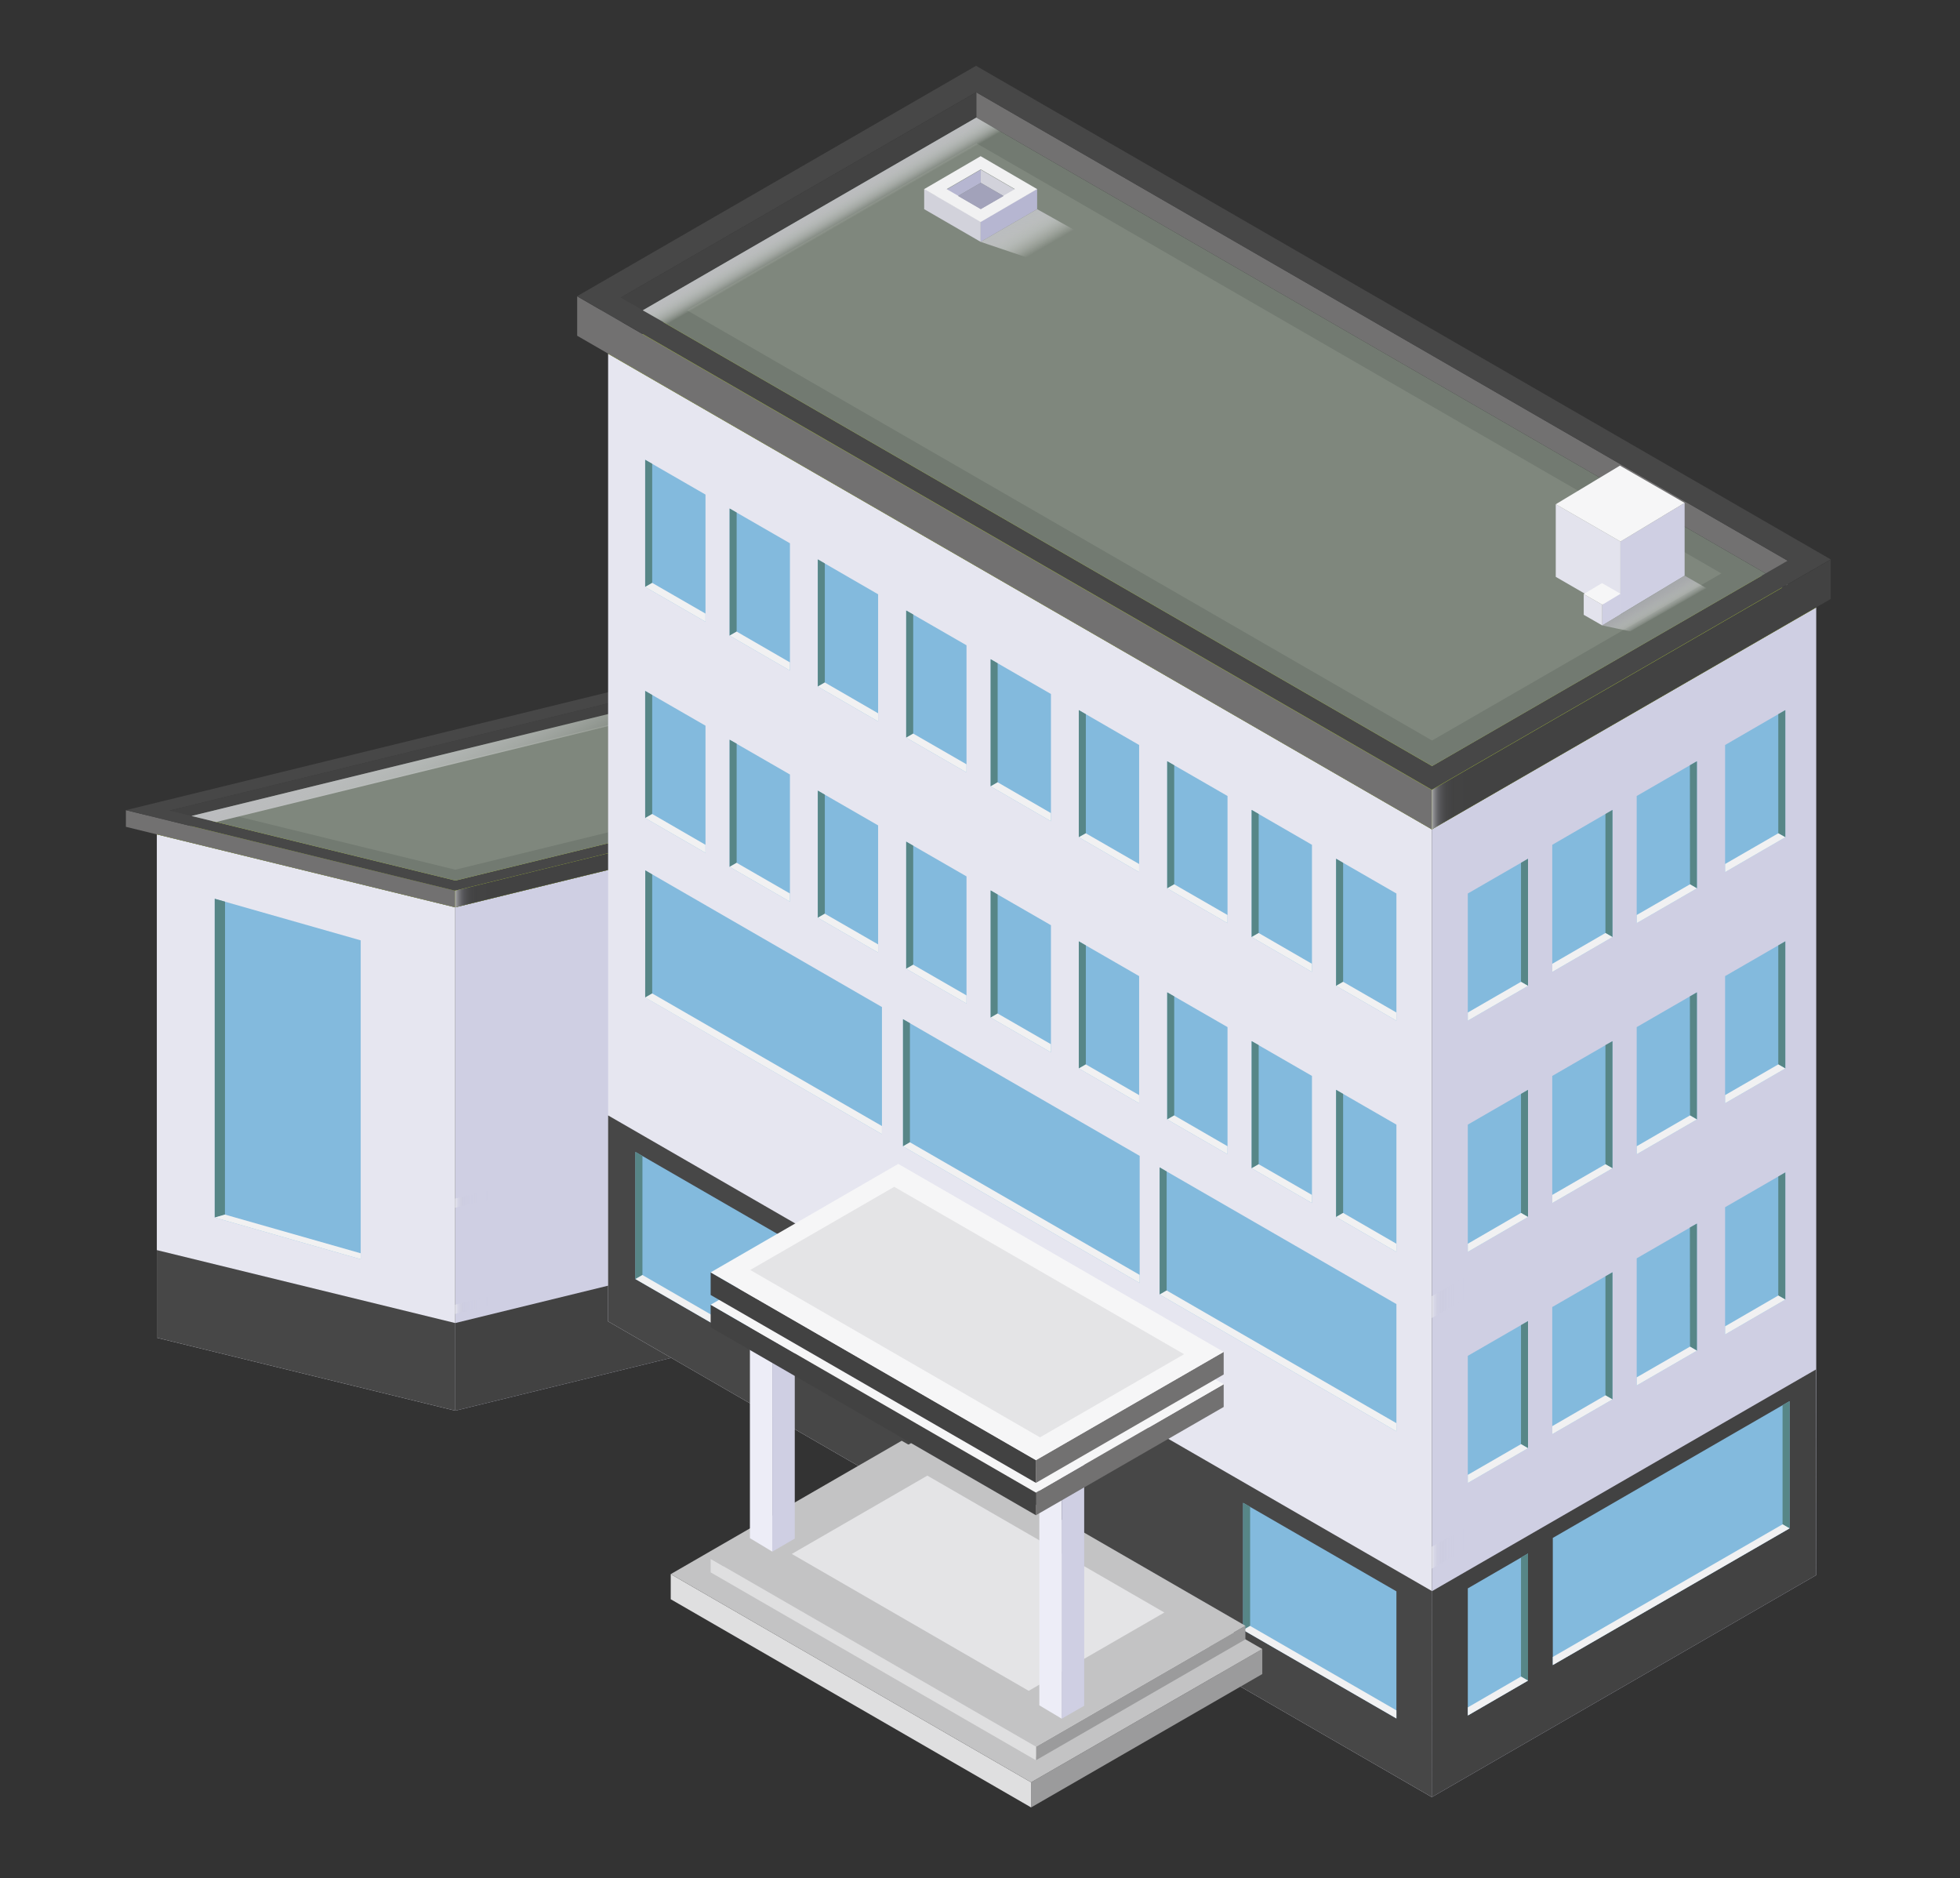<svg xmlns="http://www.w3.org/2000/svg" xmlns:xlink="http://www.w3.org/1999/xlink" viewBox="0 0 178.72 171.23">
  <rect x="0" y="0" width="178.72" height="171.23" fill="#333333" stroke="none"/>
  <defs>
    <style>
      .cls-1 {
        isolation: isolate;
      }

      .cls-2 {
        fill: #cfcfe3;
      }

      .cls-3 {
        fill: #e6e6f0;
      }

      .cls-4 {
        fill: #b0cc38;
      }

      .cls-5 {
        fill: #727171;
      }

      .cls-6 {
        fill: #424242;
      }

      .cls-7 {
        fill: #474747;
      }

      .cls-8 {
        fill: #727a71;
      }

      .cls-9 {
        fill: #7f877d;
      }

      .cls-10, .cls-11, .cls-15, .cls-23, .cls-26 {
        mix-blend-mode: multiply;
      }

      .cls-10 {
        fill: url(#linear-gradient);
      }

      .cls-11 {
        opacity: 0.6;
      }

      .cls-12 {
        fill: url(#linear-gradient-2);
      }

      .cls-13 {
        fill: url(#linear-gradient-3);
      }

      .cls-14 {
        fill: url(#linear-gradient-4);
      }

      .cls-15 {
        fill: url(#linear-gradient-5);
      }

      .cls-16 {
        fill: url(#linear-gradient-6);
      }

      .cls-17 {
        fill: url(#linear-gradient-7);
      }

      .cls-18 {
        fill: url(#linear-gradient-8);
      }

      .cls-19 {
        fill: #d2d2db;
      }

      .cls-20 {
        fill: #b6b6d1;
      }

      .cls-21 {
        fill: #f1f1f2;
      }

      .cls-22 {
        fill: #a2a2ba;
      }

      .cls-23 {
        fill: url(#linear-gradient-9);
      }

      .cls-24 {
        fill: #e3e3ed;
      }

      .cls-25 {
        fill: #f6f6f7;
      }

      .cls-26 {
        fill: url(#linear-gradient-10);
      }

      .cls-27 {
        fill: #83badd;
      }

      .cls-28 {
        fill: #578687;
      }

      .cls-29 {
        fill: #9b9b9c;
      }

      .cls-30 {
        fill: #dfdfe0;
      }

      .cls-31 {
        fill: #c3c3c4;
      }

      .cls-32 {
        fill: #e4e4e6;
      }

      .cls-33 {
        fill: #ededf7;
      }
    </style>
    <linearGradient id="linear-gradient" x1="43.17" y1="75.46" x2="36.28" y2="63.52" gradientUnits="userSpaceOnUse">
      <stop offset="0" stop-color="#fff" stop-opacity="0"/>
      <stop offset="0.1" stop-color="#f5f5f5" stop-opacity="0.15"/>
      <stop offset="0.33" stop-color="#e0e1e2" stop-opacity="0.45"/>
      <stop offset="0.55" stop-color="#d0d2d3" stop-opacity="0.69"/>
      <stop offset="0.74" stop-color="#c5c6c8" stop-opacity="0.86"/>
      <stop offset="0.89" stop-color="#bebfc1" stop-opacity="0.96"/>
      <stop offset="1" stop-color="#bbbdbf"/>
    </linearGradient>
    <linearGradient id="linear-gradient-2" x1="41.5" y1="81.58" x2="44.67" y2="81.58" gradientUnits="userSpaceOnUse">
      <stop offset="0" stop-color="#f7f7f7"/>
      <stop offset="0" stop-color="#f6f6f6" stop-opacity="0.99"/>
      <stop offset="0.04" stop-color="#eaeaef" stop-opacity="0.8"/>
      <stop offset="0.09" stop-color="#dfdfe9" stop-opacity="0.63"/>
      <stop offset="0.14" stop-color="#d5d5e3" stop-opacity="0.48"/>
      <stop offset="0.19" stop-color="#cdcdde" stop-opacity="0.35"/>
      <stop offset="0.25" stop-color="#c6c6da" stop-opacity="0.24"/>
      <stop offset="0.32" stop-color="#c0c0d7" stop-opacity="0.15"/>
      <stop offset="0.39" stop-color="#bbbbd4" stop-opacity="0.08"/>
      <stop offset="0.49" stop-color="#b8b8d2" stop-opacity="0.04"/>
      <stop offset="0.62" stop-color="#b6b6d1" stop-opacity="0.01"/>
      <stop offset="1" stop-color="#b6b6d1" stop-opacity="0"/>
    </linearGradient>
    <linearGradient id="linear-gradient-3" x1="41.5" y1="109.31" x2="44.67" y2="109.31" xlink:href="#linear-gradient-2"/>
    <linearGradient id="linear-gradient-4" x1="41.5" y1="118.99" x2="44.67" y2="118.99" xlink:href="#linear-gradient-2"/>
    <linearGradient id="linear-gradient-5" x1="75.5" y1="21.12" x2="74.38" y2="19.18" xlink:href="#linear-gradient"/>
    <linearGradient id="linear-gradient-6" x1="130.56" y1="72.92" x2="133.73" y2="72.92" xlink:href="#linear-gradient-2"/>
    <linearGradient id="linear-gradient-7" x1="130.56" y1="118.27" x2="133.73" y2="118.27" xlink:href="#linear-gradient-2"/>
    <linearGradient id="linear-gradient-8" x1="130.56" y1="141.11" x2="133.73" y2="141.11" xlink:href="#linear-gradient-2"/>
    <linearGradient id="linear-gradient-9" x1="94.52" y1="22.95" x2="92.85" y2="20.07" gradientUnits="userSpaceOnUse">
      <stop offset="0" stop-color="#fff" stop-opacity="0"/>
      <stop offset="0.27" stop-color="#e8e8e9" stop-opacity="0.34"/>
      <stop offset="0.51" stop-color="#d4d6d7" stop-opacity="0.63"/>
      <stop offset="0.73" stop-color="#c7c8ca" stop-opacity="0.83"/>
      <stop offset="0.9" stop-color="#bec0c2" stop-opacity="0.95"/>
      <stop offset="1" stop-color="#bbbdbf"/>
    </linearGradient>
    <linearGradient id="linear-gradient-10" x1="151.32" y1="56.13" x2="150.31" y2="54.38" gradientUnits="userSpaceOnUse">
      <stop offset="0" stop-color="#fff" stop-opacity="0"/>
      <stop offset="0.07" stop-color="#f4f4f4" stop-opacity="0.13"/>
      <stop offset="0.23" stop-color="#dcddde" stop-opacity="0.39"/>
      <stop offset="0.39" stop-color="#c9cacc" stop-opacity="0.61"/>
      <stop offset="0.54" stop-color="#b9bbbd" stop-opacity="0.78"/>
      <stop offset="0.7" stop-color="#afb0b3" stop-opacity="0.9"/>
      <stop offset="0.85" stop-color="#a8aaad" stop-opacity="0.98"/>
      <stop offset="1" stop-color="#a6a8ab"/>
    </linearGradient>
  </defs>
  <title>Map</title>
  <g class="cls-1">
    <g id="sity">
      <g>
        <g>
          <g>
            <g class="cls-1">
              <polygon class="cls-2" points="88.43 71.25 88.43 117.14 41.51 128.61 41.51 82.72 88.43 71.25"/>
            </g>
            <g class="cls-1">
              <polygon class="cls-3" points="14.3 121.96 14.3 76.07 41.51 82.72 41.51 128.61 14.3 121.96"/>
            </g>
            <polygon class="cls-4" points="14.3 76.07 61.24 64.6 88.43 71.25 41.51 82.72 14.3 76.07"/>
          </g>
          <g>
            <polygon class="cls-5" points="59.75 64.05 85.83 70.43 85.83 69.44 59.75 63.07 59.75 64.05"/>
            <polygon class="cls-6" points="59.75 63.07 59.75 64.05 13.45 75.37 13.45 74.39 59.75 63.07"/>
            <g class="cls-1">
              <polygon class="cls-6" points="89.75 69.4 89.75 70.92 41.51 82.72 41.51 81.2 89.75 69.4"/>
            </g>
            <g class="cls-1">
              <polygon class="cls-5" points="11.48 73.86 11.48 75.38 41.51 82.72 41.51 81.2 11.48 73.86"/>
            </g>
            <path class="cls-7" d="M59.74,62.06,11.48,73.86l30,7.34L89.75,69.4ZM15.45,73.9l44.3-10.83,26.08,6.38L41.53,80.28Z"/>
            <polygon class="cls-8" points="59.75 64.05 17.46 74.39 41.53 80.28 83.83 69.94 59.75 64.05"/>
          </g>
          <polygon class="cls-9" points="59.76 65.04 21.5 74.39 41.52 79.29 79.78 69.93 59.76 65.04"/>
          <polygon class="cls-10" points="17.46 74.39 59.75 64.05 61.99 64.6 19.71 74.94 17.46 74.39"/>
          <g class="cls-11">
            <g class="cls-1">
              <polygon class="cls-12" points="44.67 80.44 44.67 81.96 41.51 82.72 41.51 81.2 44.67 80.44"/>
            </g>
          </g>
          <g class="cls-11">
            <g class="cls-1">
              <polygon class="cls-13" points="44.67 108.51 44.67 109.35 41.5 110.11 41.5 109.27 44.67 108.51"/>
            </g>
          </g>
          <g class="cls-11">
            <g class="cls-1">
              <polygon class="cls-14" points="44.67 118.19 44.67 119.03 41.5 119.79 41.5 118.95 44.67 118.19"/>
            </g>
          </g>
          <polygon class="cls-6" points="41.51 128.61 88.43 117.14 88.43 109.15 41.51 120.62 41.51 128.61"/>
          <polygon class="cls-7" points="41.51 120.62 14.3 113.97 14.3 121.96 41.51 128.61 41.51 120.62"/>
        </g>
        <g>
          <g>
            <g class="cls-1">
              <polygon class="cls-2" points="165.61 55.38 165.61 143.6 130.56 163.84 130.56 75.61 165.61 55.38"/>
            </g>
            <g class="cls-1">
              <polygon class="cls-3" points="55.45 120.47 55.45 32.25 130.56 75.61 130.56 163.84 55.45 120.47"/>
            </g>
            <polygon class="cls-4" points="55.45 32.25 90.51 12.02 165.61 55.38 130.56 75.61 55.45 32.25"/>
          </g>
          <g>
            <polygon class="cls-5" points="89.02 10.72 163.01 53.44 163.01 51.12 89.02 8.41 89.02 10.72"/>
            <polygon class="cls-6" points="89.02 8.41 89.02 10.72 54.6 30.6 54.6 28.29 89.02 8.41"/>
            <g class="cls-1">
              <polygon class="cls-6" points="166.93 51.02 166.93 54.61 130.56 75.61 130.56 72.02 166.93 51.02"/>
            </g>
            <g class="cls-1">
              <polygon class="cls-5" points="52.63 27.02 52.63 30.61 130.56 75.61 130.56 72.02 52.63 27.02"/>
            </g>
            <path class="cls-7" d="M89,6,52.63,27l77.93,45,36.37-21ZM56.6,27.13,89,8.41l74,42.71L130.58,69.84Z"/>
            <polygon class="cls-8" points="89.02 10.72 58.61 28.29 130.59 69.84 161 52.28 89.02 10.72"/>
          </g>
          <polygon class="cls-9" points="89.03 13.06 62.65 28.29 130.58 67.51 156.96 52.28 89.03 13.06"/>
          <polygon class="cls-15" points="58.61 28.29 89.02 10.72 91.27 12.02 60.86 29.57 58.61 28.29"/>
          <g class="cls-11">
            <g class="cls-1">
              <polygon class="cls-16" points="133.73 70.22 133.73 73.81 130.56 75.61 130.56 72.02 133.73 70.22"/>
            </g>
          </g>
          <g class="cls-11">
            <g class="cls-1">
              <polygon class="cls-17" points="133.73 116.37 133.73 118.36 130.56 120.16 130.56 118.17 133.73 116.37"/>
            </g>
          </g>
          <g class="cls-11">
            <g class="cls-1">
              <polygon class="cls-18" points="133.73 139.22 133.73 141.2 130.56 143.01 130.56 141.01 133.73 139.22"/>
            </g>
          </g>
          <polygon class="cls-7" points="55.45 120.47 55.45 101.69 130.58 145.06 130.56 163.84 55.45 120.47"/>
          <polygon class="cls-6" points="130.58 145.06 165.59 124.85 165.61 143.6 130.56 163.84 130.58 145.06"/>
        </g>
        <g>
          <g>
            <polygon class="cls-19" points="89.43 16.67 92.54 18.47 92.54 17.27 89.43 15.47 89.43 16.67"/>
            <polygon class="cls-20" points="89.43 15.47 89.43 16.67 85.29 19.07 85.29 17.87 89.43 15.47"/>
            <g class="cls-1">
              <polygon class="cls-20" points="94.57 17.22 94.57 19.07 89.42 22.05 89.42 20.19 94.57 17.22"/>
            </g>
            <g class="cls-1">
              <polygon class="cls-19" points="84.27 17.22 84.27 19.07 89.42 22.05 89.42 20.19 84.27 17.22"/>
            </g>
            <path class="cls-21" d="M89.42,14.24l-5.15,3,5.15,3,5.15-3Zm-3.1,3,3.11-1.8,3.11,1.8-3.11,1.8Z"/>
            <polygon class="cls-22" points="89.43 16.67 87.36 17.87 89.43 19.07 91.51 17.87 89.43 16.67"/>
          </g>
          <polygon class="cls-23" points="94.57 19.07 89.42 22.05 93.62 23.47 97.95 20.96 94.57 19.07"/>
        </g>
        <g>
          <g>
            <g class="cls-1">
              <polygon class="cls-2" points="153.61 45.85 153.61 52.48 147.76 56 147.76 49.37 153.61 45.85"/>
            </g>
            <g class="cls-1">
              <polygon class="cls-24" points="141.86 45.97 141.86 52.59 147.76 56 147.76 49.37 141.86 45.97"/>
            </g>
            <polygon class="cls-25" points="141.86 45.97 147.71 42.45 153.61 45.85 147.76 49.37 141.86 45.97"/>
          </g>
          <g>
            <g class="cls-1">
              <polygon class="cls-2" points="147.76 54.13 147.76 56.02 146.1 57.02 146.1 55.13 147.76 54.13"/>
            </g>
            <g class="cls-1">
              <polygon class="cls-24" points="144.41 54.16 144.41 56.05 146.1 57.02 146.1 55.13 144.41 54.16"/>
            </g>
            <polygon class="cls-25" points="144.41 54.16 146.08 53.16 147.76 54.13 146.1 55.13 144.41 54.16"/>
          </g>
          <polygon class="cls-26" points="148.66 57.56 146.1 57.02 153.61 52.48 155.63 53.64 148.66 57.56"/>
        </g>
        <g>
          <g>
            <g>
              <g class="cls-1">
                <polygon class="cls-27" points="139.33 78.29 139.33 89.88 133.84 93.05 133.84 81.46 139.33 78.29"/>
              </g>
              <g class="cls-1">
                <polygon class="cls-28" points="138.69 78.66 138.69 89.51 139.33 89.88 139.33 78.29 138.69 78.66"/>
              </g>
            </g>
            <polygon class="cls-21" points="139.33 89.88 138.69 89.51 133.84 92.31 133.84 93.05 139.33 89.88"/>
          </g>
          <g>
            <g>
              <g class="cls-1">
                <polygon class="cls-27" points="147.03 73.84 147.03 85.43 141.54 88.61 141.54 77.02 147.03 73.84"/>
              </g>
              <g class="cls-1">
                <polygon class="cls-28" points="146.39 74.21 146.39 85.06 147.03 85.43 147.03 73.84 146.39 74.21"/>
              </g>
            </g>
            <polygon class="cls-21" points="147.03 85.43 146.39 85.06 141.54 87.87 141.54 88.61 147.03 85.43"/>
          </g>
          <g>
            <g>
              <g class="cls-1">
                <polygon class="cls-27" points="154.73 69.4 154.73 80.99 149.24 84.16 149.24 72.57 154.73 69.4"/>
              </g>
              <g class="cls-1">
                <polygon class="cls-28" points="154.09 69.77 154.1 80.62 154.73 80.99 154.73 69.4 154.09 69.77"/>
              </g>
            </g>
            <polygon class="cls-21" points="154.73 80.99 154.1 80.62 149.24 83.42 149.24 84.16 154.73 80.99"/>
          </g>
          <g>
            <g>
              <g class="cls-1">
                <polygon class="cls-27" points="162.79 64.74 162.79 76.33 157.3 79.51 157.3 67.92 162.79 64.74"/>
              </g>
              <g class="cls-1">
                <polygon class="cls-28" points="162.15 65.11 162.15 75.97 162.79 76.33 162.79 64.74 162.15 65.11"/>
              </g>
            </g>
            <polygon class="cls-21" points="162.79 76.33 162.15 75.97 157.3 78.77 157.3 79.51 162.79 76.33"/>
          </g>
        </g>
        <g>
          <g>
            <g>
              <g class="cls-1">
                <polygon class="cls-27" points="139.33 99.36 139.33 110.95 133.84 114.13 133.84 102.53 139.33 99.36"/>
              </g>
              <g class="cls-1">
                <polygon class="cls-28" points="138.69 99.73 138.69 110.58 139.33 110.95 139.33 99.36 138.69 99.73"/>
              </g>
            </g>
            <polygon class="cls-21" points="139.33 110.95 138.69 110.58 133.84 113.39 133.84 114.13 139.33 110.95"/>
          </g>
          <g>
            <g>
              <g class="cls-1">
                <polygon class="cls-27" points="147.03 94.92 147.03 106.51 141.54 109.68 141.54 98.09 147.03 94.92"/>
              </g>
              <g class="cls-1">
                <polygon class="cls-28" points="146.39 95.28 146.39 106.14 147.03 106.51 147.03 94.92 146.39 95.28"/>
              </g>
            </g>
            <polygon class="cls-21" points="147.03 106.51 146.39 106.14 141.54 108.94 141.54 109.68 147.03 106.51"/>
          </g>
          <g>
            <g>
              <g class="cls-1">
                <polygon class="cls-27" points="154.73 90.47 154.73 102.06 149.24 105.23 149.24 93.64 154.73 90.47"/>
              </g>
              <g class="cls-1">
                <polygon class="cls-28" points="154.09 90.84 154.1 101.69 154.73 102.06 154.73 90.47 154.09 90.84"/>
              </g>
            </g>
            <polygon class="cls-21" points="154.73 102.06 154.1 101.69 149.24 104.5 149.24 105.23 154.73 102.06"/>
          </g>
          <g>
            <g>
              <g class="cls-1">
                <polygon class="cls-27" points="162.79 85.82 162.79 97.41 157.3 100.58 157.3 88.99 162.79 85.82"/>
              </g>
              <g class="cls-1">
                <polygon class="cls-28" points="162.15 86.19 162.15 97.04 162.79 97.41 162.79 85.82 162.15 86.19"/>
              </g>
            </g>
            <polygon class="cls-21" points="162.79 97.41 162.15 97.04 157.3 99.84 157.3 100.58 162.79 97.41"/>
          </g>
        </g>
        <g>
          <g>
            <g>
              <g class="cls-1">
                <polygon class="cls-27" points="139.33 120.44 139.33 132.03 133.84 135.2 133.84 123.61 139.33 120.44"/>
              </g>
              <g class="cls-1">
                <polygon class="cls-28" points="138.69 120.81 138.69 131.66 139.33 132.03 139.33 120.44 138.69 120.81"/>
              </g>
            </g>
            <polygon class="cls-21" points="139.33 132.03 138.69 131.66 133.84 134.46 133.84 135.2 139.33 132.03"/>
          </g>
          <g>
            <g>
              <g class="cls-1">
                <polygon class="cls-27" points="147.03 115.99 147.03 127.58 141.54 130.75 141.54 119.16 147.03 115.99"/>
              </g>
              <g class="cls-1">
                <polygon class="cls-28" points="146.39 116.36 146.39 127.21 147.03 127.58 147.03 115.99 146.39 116.36"/>
              </g>
            </g>
            <polygon class="cls-21" points="147.03 127.58 146.39 127.21 141.54 130.02 141.54 130.75 147.03 127.58"/>
          </g>
          <g>
            <g>
              <g class="cls-1">
                <polygon class="cls-27" points="154.73 111.55 154.73 123.14 149.24 126.31 149.24 114.72 154.73 111.55"/>
              </g>
              <g class="cls-1">
                <polygon class="cls-28" points="154.09 111.91 154.1 122.77 154.73 123.14 154.73 111.55 154.09 111.91"/>
              </g>
            </g>
            <polygon class="cls-21" points="154.73 123.14 154.1 122.77 149.24 125.57 149.24 126.31 154.73 123.14"/>
          </g>
          <g>
            <g>
              <g class="cls-1">
                <polygon class="cls-27" points="162.79 106.89 162.79 118.48 157.3 121.66 157.3 110.06 162.79 106.89"/>
              </g>
              <g class="cls-1">
                <polygon class="cls-28" points="162.15 107.26 162.15 118.11 162.79 118.48 162.79 106.89 162.15 107.26"/>
              </g>
            </g>
            <polygon class="cls-21" points="162.79 118.48 162.15 118.11 157.3 120.92 157.3 121.66 162.79 118.48"/>
          </g>
        </g>
        <g>
          <g>
            <g class="cls-1">
              <polygon class="cls-27" points="163.18 127.74 163.18 139.34 141.59 151.8 141.59 140.21 163.18 127.74"/>
            </g>
            <g class="cls-1">
              <polygon class="cls-28" points="162.54 128.11 162.54 138.97 163.18 139.34 163.18 127.74 162.54 128.11"/>
            </g>
          </g>
          <polygon class="cls-21" points="163.18 139.34 162.54 138.97 141.59 151.06 141.59 151.8 163.18 139.34"/>
        </g>
        <g>
          <g>
            <g class="cls-1">
              <polygon class="cls-27" points="139.33 141.63 139.33 153.22 133.84 156.4 133.84 144.81 139.33 141.63"/>
            </g>
            <g class="cls-1">
              <polygon class="cls-28" points="138.69 142 138.69 152.85 139.33 153.22 139.33 141.63 138.69 142"/>
            </g>
          </g>
          <polygon class="cls-21" points="139.33 153.22 138.69 152.85 133.84 155.66 133.84 156.4 139.33 153.22"/>
        </g>
        <g>
          <g>
            <g class="cls-1">
              <polygon class="cls-27" points="19.58 81.94 19.58 111 32.89 114.8 32.89 85.73 19.58 81.94"/>
            </g>
            <g class="cls-1">
              <polygon class="cls-28" points="20.52 82.2 20.51 110.73 19.58 111 19.58 81.94 20.52 82.2"/>
            </g>
          </g>
          <polygon class="cls-21" points="19.58 111 20.51 110.73 32.89 114.26 32.89 114.8 19.58 111"/>
        </g>
        <g>
          <g>
            <g>
              <g class="cls-1">
                <polygon class="cls-27" points="121.83 78.29 121.83 89.88 127.33 93.05 127.33 81.46 121.83 78.29"/>
              </g>
              <g class="cls-1">
                <polygon class="cls-28" points="122.47 78.66 122.47 89.51 121.83 89.88 121.83 78.29 122.47 78.66"/>
              </g>
            </g>
            <polygon class="cls-21" points="121.83 89.88 122.47 89.51 127.33 92.31 127.33 93.05 121.83 89.88"/>
          </g>
          <g>
            <g>
              <g class="cls-1">
                <polygon class="cls-27" points="114.13 73.84 114.13 85.43 119.63 88.61 119.63 77.02 114.13 73.84"/>
              </g>
              <g class="cls-1">
                <polygon class="cls-28" points="114.77 74.21 114.77 85.06 114.13 85.43 114.13 73.84 114.77 74.21"/>
              </g>
            </g>
            <polygon class="cls-21" points="114.13 85.43 114.77 85.06 119.63 87.87 119.63 88.61 114.13 85.43"/>
          </g>
          <g>
            <g>
              <g class="cls-1">
                <polygon class="cls-27" points="106.43 69.4 106.43 80.99 111.93 84.16 111.93 72.57 106.43 69.4"/>
              </g>
              <g class="cls-1">
                <polygon class="cls-28" points="107.07 69.77 107.07 80.62 106.43 80.99 106.43 69.4 107.07 69.77"/>
              </g>
            </g>
            <polygon class="cls-21" points="106.43 80.99 107.07 80.62 111.93 83.42 111.93 84.16 106.43 80.99"/>
          </g>
          <g>
            <g>
              <g class="cls-1">
                <polygon class="cls-27" points="98.37 64.74 98.37 76.33 103.87 79.51 103.87 67.92 98.37 64.74"/>
              </g>
              <g class="cls-1">
                <polygon class="cls-28" points="99.01 65.11 99.01 75.97 98.37 76.33 98.37 64.74 99.01 65.11"/>
              </g>
            </g>
            <polygon class="cls-21" points="98.37 76.33 99.01 75.97 103.87 78.77 103.87 79.51 98.37 76.33"/>
          </g>
        </g>
        <g>
          <g>
            <g>
              <g class="cls-1">
                <polygon class="cls-27" points="121.83 99.36 121.83 110.95 127.33 114.13 127.33 102.53 121.83 99.36"/>
              </g>
              <g class="cls-1">
                <polygon class="cls-28" points="122.47 99.73 122.47 110.58 121.83 110.95 121.83 99.36 122.47 99.73"/>
              </g>
            </g>
            <polygon class="cls-21" points="121.83 110.95 122.47 110.58 127.33 113.39 127.33 114.13 121.83 110.95"/>
          </g>
          <g>
            <g>
              <g class="cls-1">
                <polygon class="cls-27" points="114.13 94.92 114.13 106.51 119.63 109.68 119.63 98.09 114.13 94.92"/>
              </g>
              <g class="cls-1">
                <polygon class="cls-28" points="114.77 95.28 114.77 106.14 114.13 106.51 114.13 94.92 114.77 95.28"/>
              </g>
            </g>
            <polygon class="cls-21" points="114.13 106.51 114.77 106.14 119.63 108.94 119.63 109.68 114.13 106.51"/>
          </g>
          <g>
            <g>
              <g class="cls-1">
                <polygon class="cls-27" points="106.43 90.47 106.43 102.06 111.93 105.23 111.93 93.64 106.43 90.47"/>
              </g>
              <g class="cls-1">
                <polygon class="cls-28" points="107.07 90.84 107.07 101.69 106.43 102.06 106.43 90.47 107.07 90.84"/>
              </g>
            </g>
            <polygon class="cls-21" points="106.43 102.06 107.07 101.69 111.93 104.5 111.93 105.23 106.43 102.06"/>
          </g>
          <g>
            <g>
              <g class="cls-1">
                <polygon class="cls-27" points="98.37 85.82 98.37 97.41 103.87 100.58 103.87 88.99 98.37 85.82"/>
              </g>
              <g class="cls-1">
                <polygon class="cls-28" points="99.01 86.19 99.01 97.04 98.37 97.41 98.37 85.82 99.01 86.19"/>
              </g>
            </g>
            <polygon class="cls-21" points="98.37 97.41 99.01 97.04 103.87 99.84 103.87 100.58 98.37 97.41"/>
          </g>
        </g>
        <g>
          <g>
            <g>
              <g class="cls-1">
                <polygon class="cls-27" points="90.33 60.1 90.33 71.69 95.83 74.87 95.83 63.27 90.33 60.1"/>
              </g>
              <g class="cls-1">
                <polygon class="cls-28" points="90.97 60.47 90.97 71.32 90.33 71.69 90.33 60.1 90.97 60.47"/>
              </g>
            </g>
            <polygon class="cls-21" points="90.33 71.69 90.97 71.32 95.83 74.13 95.83 74.87 90.33 71.69"/>
          </g>
          <g>
            <g>
              <g class="cls-1">
                <polygon class="cls-27" points="82.63 55.66 82.63 67.25 88.13 70.42 88.13 58.83 82.63 55.66"/>
              </g>
              <g class="cls-1">
                <polygon class="cls-28" points="83.27 56.02 83.27 66.88 82.63 67.25 82.63 55.66 83.27 56.02"/>
              </g>
            </g>
            <polygon class="cls-21" points="82.63 67.25 83.27 66.88 88.13 69.68 88.13 70.42 82.63 67.25"/>
          </g>
          <g>
            <g>
              <g class="cls-1">
                <polygon class="cls-27" points="74.57 51 74.57 62.59 80.07 65.77 80.07 54.18 74.57 51"/>
              </g>
              <g class="cls-1">
                <polygon class="cls-28" points="75.21 51.37 75.21 62.22 74.57 62.59 74.57 51 75.21 51.37"/>
              </g>
            </g>
            <polygon class="cls-21" points="74.57 62.59 75.21 62.22 80.07 65.03 80.07 65.77 74.57 62.59"/>
          </g>
        </g>
        <g>
          <g>
            <g>
              <g class="cls-1">
                <polygon class="cls-27" points="90.33 81.18 90.33 92.77 95.83 95.94 95.83 84.35 90.33 81.18"/>
              </g>
              <g class="cls-1">
                <polygon class="cls-28" points="90.97 81.55 90.97 92.4 90.33 92.77 90.33 81.18 90.97 81.55"/>
              </g>
            </g>
            <polygon class="cls-21" points="90.33 92.77 90.97 92.4 95.83 95.2 95.83 95.94 90.33 92.77"/>
          </g>
          <g>
            <g>
              <g class="cls-1">
                <polygon class="cls-27" points="82.63 76.73 82.63 88.32 88.13 91.49 88.13 79.9 82.63 76.73"/>
              </g>
              <g class="cls-1">
                <polygon class="cls-28" points="83.27 77.1 83.27 87.95 82.63 88.32 82.63 76.73 83.27 77.1"/>
              </g>
            </g>
            <polygon class="cls-21" points="82.63 88.32 83.27 87.95 88.13 90.75 88.13 91.49 82.63 88.32"/>
          </g>
          <g>
            <g>
              <g class="cls-1">
                <polygon class="cls-27" points="74.57 72.08 74.57 83.67 80.07 86.84 80.07 75.25 74.57 72.08"/>
              </g>
              <g class="cls-1">
                <polygon class="cls-28" points="75.21 72.45 75.21 83.3 74.57 83.67 74.57 72.08 75.21 72.45"/>
              </g>
            </g>
            <polygon class="cls-21" points="74.57 83.67 75.21 83.3 80.07 86.1 80.07 86.84 74.57 83.67"/>
          </g>
        </g>
        <g>
          <g>
            <g>
              <g class="cls-1">
                <polygon class="cls-27" points="66.53 46.36 66.53 57.95 72.03 61.13 72.03 49.53 66.53 46.36"/>
              </g>
              <g class="cls-1">
                <polygon class="cls-28" points="67.17 46.73 67.17 57.58 66.53 57.95 66.53 46.36 67.17 46.73"/>
              </g>
            </g>
            <polygon class="cls-21" points="66.53 57.95 67.17 57.58 72.03 60.39 72.03 61.13 66.53 57.95"/>
          </g>
          <g>
            <g>
              <g class="cls-1">
                <polygon class="cls-27" points="58.83 41.92 58.83 53.51 64.33 56.68 64.33 45.09 58.83 41.92"/>
              </g>
              <g class="cls-1">
                <polygon class="cls-28" points="59.47 42.28 59.47 53.14 58.83 53.51 58.83 41.92 59.47 42.28"/>
              </g>
            </g>
            <polygon class="cls-21" points="58.83 53.51 59.47 53.14 64.33 55.94 64.33 56.68 58.83 53.51"/>
          </g>
        </g>
        <g>
          <g>
            <g>
              <g class="cls-1">
                <polygon class="cls-27" points="66.53 67.44 66.53 79.03 72.03 82.2 72.03 70.61 66.53 67.44"/>
              </g>
              <g class="cls-1">
                <polygon class="cls-28" points="67.17 67.8 67.17 78.66 66.53 79.03 66.53 67.44 67.17 67.8"/>
              </g>
            </g>
            <polygon class="cls-21" points="66.53 79.03 67.17 78.66 72.03 81.46 72.03 82.2 66.53 79.03"/>
          </g>
          <g>
            <g>
              <g class="cls-1">
                <polygon class="cls-27" points="58.83 62.99 58.83 74.58 64.33 77.75 64.33 66.16 58.83 62.99"/>
              </g>
              <g class="cls-1">
                <polygon class="cls-28" points="59.47 63.36 59.47 74.21 58.83 74.58 58.83 62.99 59.47 63.36"/>
              </g>
            </g>
            <polygon class="cls-21" points="58.83 74.58 59.47 74.21 64.33 77.02 64.33 77.75 58.83 74.58"/>
          </g>
        </g>
        <g>
          <g>
            <g class="cls-1">
              <polygon class="cls-27" points="58.84 79.35 58.84 90.94 80.42 103.4 80.42 91.81 58.84 79.35"/>
            </g>
            <g class="cls-1">
              <polygon class="cls-28" points="59.47 79.72 59.47 90.57 58.83 90.94 58.84 79.35 59.47 79.72"/>
            </g>
          </g>
          <polygon class="cls-21" points="58.83 90.94 59.47 90.57 80.42 102.66 80.42 103.4 58.83 90.94"/>
        </g>
        <g>
          <g>
            <g class="cls-1">
              <polygon class="cls-27" points="105.74 106.43 105.74 118.02 127.33 130.49 127.33 118.89 105.74 106.43"/>
            </g>
            <g class="cls-1">
              <polygon class="cls-28" points="106.38 106.8 106.38 117.65 105.74 118.02 105.74 106.43 106.38 106.8"/>
            </g>
          </g>
          <polygon class="cls-21" points="105.74 118.02 106.38 117.65 127.33 129.75 127.33 130.49 105.74 118.02"/>
        </g>
        <g>
          <g>
            <g class="cls-1">
              <polygon class="cls-27" points="82.34 92.92 82.34 104.51 103.92 116.97 103.92 105.38 82.34 92.92"/>
            </g>
            <g class="cls-1">
              <polygon class="cls-28" points="82.97 93.28 82.97 104.14 82.34 104.51 82.34 92.92 82.97 93.28"/>
            </g>
          </g>
          <polygon class="cls-21" points="82.34 104.51 82.97 104.14 103.92 116.23 103.92 116.97 82.34 104.51"/>
        </g>
        <g>
          <g>
            <g class="cls-1">
              <polygon class="cls-27" points="113.35 137.01 113.35 148.6 127.33 156.67 127.33 145.08 113.35 137.01"/>
            </g>
            <g class="cls-1">
              <polygon class="cls-28" points="113.99 137.38 113.99 148.23 113.35 148.6 113.35 137.01 113.99 137.38"/>
            </g>
          </g>
          <polygon class="cls-21" points="113.35 148.6 113.99 148.23 127.33 155.93 127.33 156.67 113.35 148.6"/>
        </g>
        <g>
          <g>
            <g class="cls-1">
              <polygon class="cls-27" points="57.94 105.02 57.94 116.61 71.92 124.68 71.92 113.09 57.94 105.02"/>
            </g>
            <g class="cls-1">
              <polygon class="cls-28" points="58.58 105.39 58.58 116.24 57.94 116.61 57.94 105.02 58.58 105.39"/>
            </g>
          </g>
          <polygon class="cls-21" points="57.94 116.61 58.58 116.24 71.92 123.94 71.92 124.68 57.94 116.61"/>
        </g>
        <g>
          <g>
            <g>
              <g class="cls-1">
                <polygon class="cls-29" points="115.1 150.34 115.1 152.62 94.02 164.78 94.02 162.49 115.1 150.34"/>
              </g>
              <g class="cls-1">
                <polygon class="cls-30" points="61.16 143.51 61.16 145.8 94.02 164.78 94.02 162.49 61.16 143.51"/>
              </g>
              <polygon class="cls-31" points="61.16 143.51 82.22 131.35 115.1 150.34 94.02 162.49 61.16 143.51"/>
            </g>
            <polygon class="cls-32" points="65.16 143.28 81.81 133.66 111.1 150.57 94.43 160.18 65.16 143.28"/>
          </g>
          <g>
            <g>
              <g class="cls-1">
                <polygon class="cls-29" points="113.56 148.22 113.56 149.46 94.46 160.48 94.46 159.24 113.56 148.22"/>
              </g>
              <g class="cls-1">
                <polygon class="cls-30" points="64.8 142.12 64.8 143.35 94.46 160.48 94.46 159.24 64.8 142.12"/>
              </g>
              <polygon class="cls-31" points="64.8 142.12 83.9 131.09 113.56 148.22 94.46 159.24 64.8 142.12"/>
            </g>
            <polygon class="cls-32" points="72.2 141.67 84.56 134.53 106.17 147.01 93.8 154.15 72.2 141.67"/>
          </g>
          <g>
            <g class="cls-1">
              <polygon class="cls-33" points="94.77 132.72 94.77 155.47 96.81 156.69 96.81 133.95 94.77 132.72"/>
            </g>
            <g class="cls-1">
              <polygon class="cls-2" points="98.86 132.76 98.86 155.51 96.81 156.69 96.81 133.95 98.86 132.76"/>
            </g>
            <polygon class="cls-25" points="98.86 132.76 96.83 131.54 94.77 132.72 96.81 133.95 98.86 132.76"/>
          </g>
          <g>
            <g class="cls-1">
              <polygon class="cls-33" points="68.38 117.49 68.38 140.23 70.42 141.46 70.42 118.71 68.38 117.49"/>
            </g>
            <g class="cls-1">
              <polygon class="cls-2" points="72.47 117.53 72.47 140.27 70.42 141.46 70.42 118.71 72.47 117.53"/>
            </g>
            <polygon class="cls-25" points="72.47 117.53 70.44 116.3 68.38 117.49 70.42 118.71 72.47 117.53"/>
          </g>
          <g>
            <g>
              <g class="cls-1">
                <polygon class="cls-5" points="111.58 126.2 111.58 128.27 94.46 138.14 94.46 136.08 111.58 126.2"/>
              </g>
              <g class="cls-1">
                <polygon class="cls-6" points="64.8 118.95 64.8 121.01 94.46 138.14 94.46 136.08 64.8 118.95"/>
              </g>
              <polygon class="cls-25" points="64.8 118.95 81.91 109.07 111.58 126.2 94.46 136.08 64.8 118.95"/>
            </g>
            <polygon class="cls-32" points="68.41 118.74 81.54 111.15 107.97 126.42 94.83 133.99 68.41 118.74"/>
          </g>
          <g>
            <g>
              <g class="cls-1">
                <polygon class="cls-5" points="111.58 123.25 111.58 125.31 94.46 135.19 94.46 133.12 111.58 123.25"/>
              </g>
              <g class="cls-1">
                <polygon class="cls-6" points="64.8 116 64.8 118.06 94.46 135.19 94.46 133.12 64.8 116"/>
              </g>
              <polygon class="cls-25" points="64.8 116 81.91 106.11 111.58 123.25 94.46 133.12 64.8 116"/>
            </g>
            <polygon class="cls-32" points="68.41 115.78 81.54 108.2 107.97 123.46 94.83 131.04 68.41 115.78"/>
          </g>
        </g>
      </g>
    </g>
  </g>
</svg>
